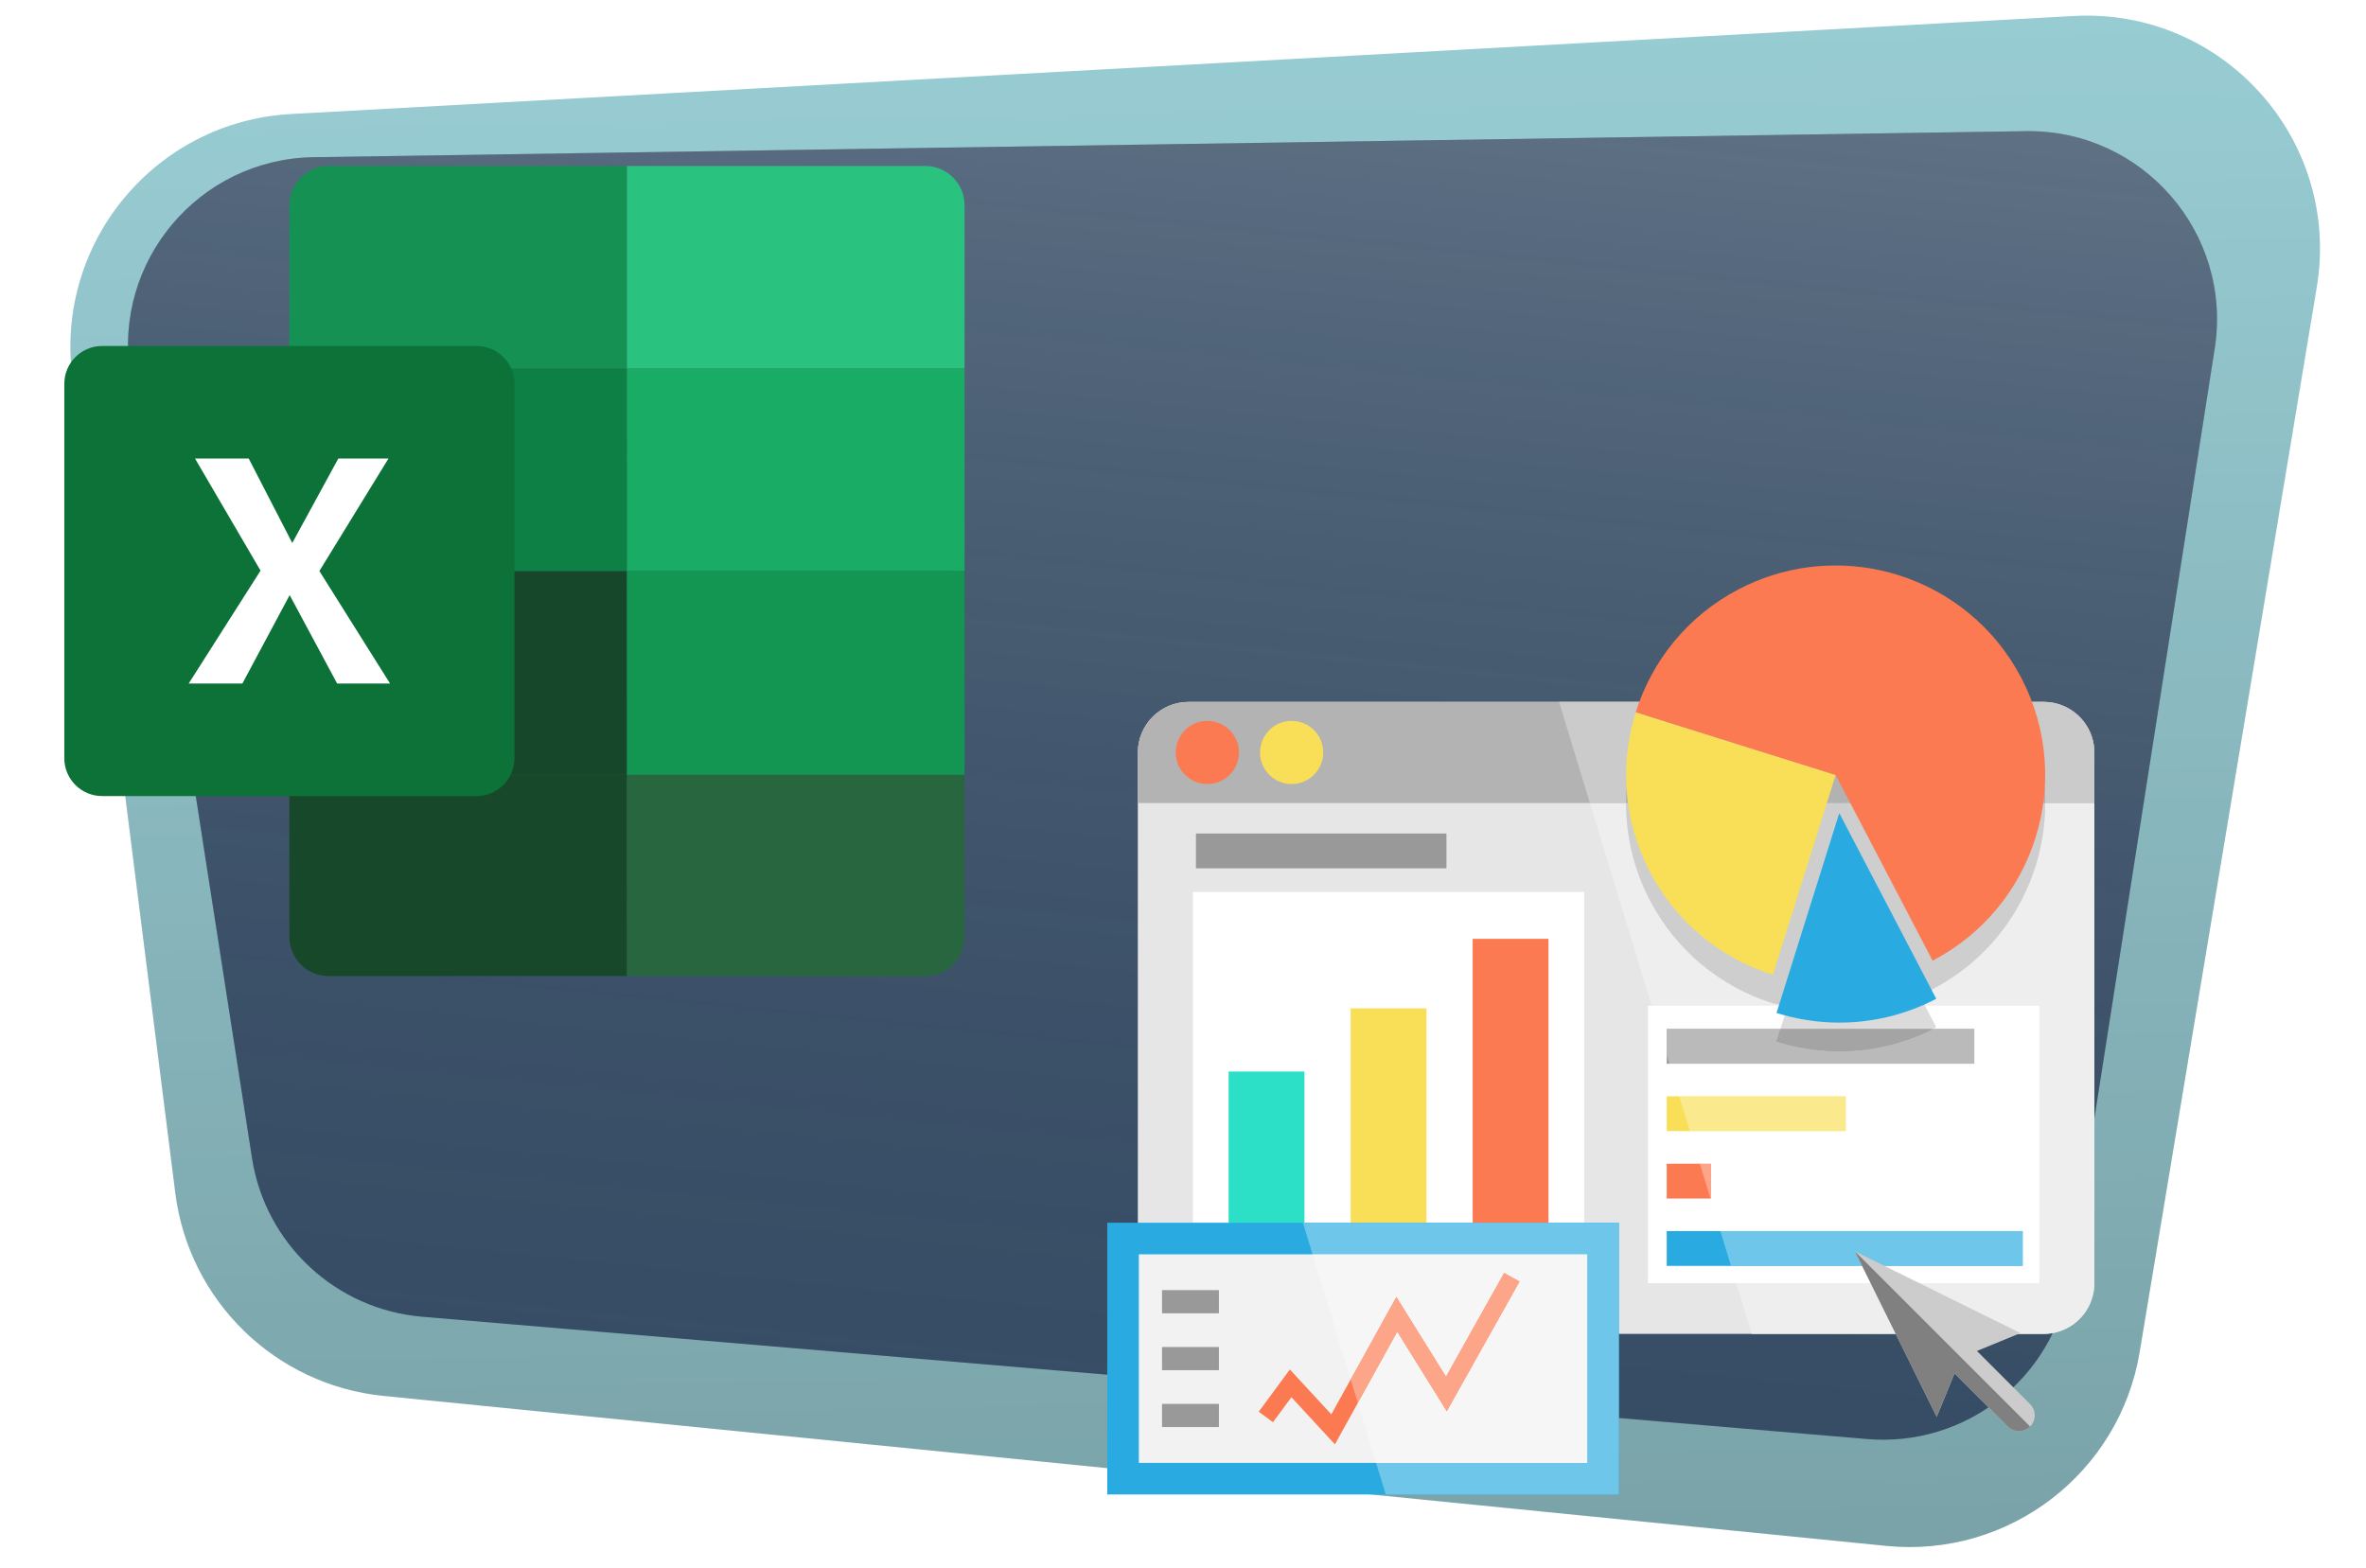 <svg width="578" height="383" viewBox="0 0 578 383" fill="none" xmlns="http://www.w3.org/2000/svg">
<path d="M17.654 91.906C13.517 59.105 38.064 29.675 71.076 27.86L506.619 3.906C543.055 1.902 571.963 34.175 565.976 70.172L522.707 330.33C517.78 359.959 490.705 380.68 460.818 377.697L93.715 341.053C67.265 338.412 46.151 317.84 42.825 291.467L17.654 91.906Z" fill="#98CCD3"/>
<path d="M17.654 91.906C13.517 59.105 38.064 29.675 71.076 27.86L506.619 3.906C543.055 1.902 571.963 34.175 565.976 70.172L522.707 330.33C517.78 359.959 490.705 380.68 460.818 377.697L93.715 341.053C67.265 338.412 46.151 317.84 42.825 291.467L17.654 91.906Z" fill="url(#paint0_linear)" fill-opacity="0.2"/>
<path d="M31.821 91.464C27.533 63.858 48.642 38.834 76.576 38.41L494.898 32.049C523.415 31.615 545.45 56.968 541.046 85.146L505.457 312.859C501.729 336.716 480.189 353.629 456.129 351.592L103.133 321.709C81.99 319.919 64.815 303.9 61.559 282.933L31.821 91.464Z" fill="#364E68"/>
<path d="M31.821 91.464C27.533 63.858 48.642 38.834 76.576 38.41L494.898 32.049C523.415 31.615 545.45 56.968 541.046 85.146L505.457 312.859C501.729 336.716 480.189 353.629 456.129 351.592L103.133 321.709C81.99 319.919 64.815 303.9 61.559 282.933L31.821 91.464Z" fill="url(#paint1_linear)" fill-opacity="0.26"/>
<g filter="url(#filter0_d)">
<path d="M153.164 36.549H80.281C74.986 36.549 70.692 40.843 70.692 46.138V86.049H153.164V36.549Z" fill="#169154"/>
<path d="M70.692 185.295V224.893C70.692 230.188 74.986 234.482 80.275 234.482H153.164V185.295H70.692Z" fill="#18482A"/>
<path d="M70.692 86.048H153.164V135.543H70.692V86.048Z" fill="#0C8045"/>
<path d="M70.692 135.543H153.164V185.301H70.692V135.543Z" fill="#17472A"/>
<path d="M226.048 36.549H153.164V86.049H235.636V46.138C235.636 40.843 231.342 36.549 226.048 36.549Z" fill="#29C27F"/>
<path d="M153.164 185.295V234.482H226.053C231.342 234.482 235.636 230.188 235.636 224.899V185.301H153.164V185.295Z" fill="#27663F"/>
<path d="M153.164 86.048H235.636V135.543H153.164V86.048Z" fill="#19AC65"/>
<path d="M153.164 135.543H235.636V185.301H153.164V135.543Z" fill="#129652"/>
<path d="M116.431 190.497H24.953C19.851 190.497 15.711 186.357 15.711 181.254V89.776C15.711 84.674 19.851 80.534 24.953 80.534H116.431C121.533 80.534 125.673 84.674 125.673 89.776V181.254C125.673 186.357 121.533 190.497 116.431 190.497Z" fill="#0C7238"/>
<path d="M47.638 108.025H60.757L71.401 128.665L82.65 108.025H94.906L78.021 135.515L95.291 163.006H82.365L70.763 141.398L59.212 163.006H46.093L63.649 135.416L47.638 108.025Z" fill="white"/>
</g>
<g filter="url(#filter1_d)">
<path d="M511.635 179.877V309.516C511.635 315.249 507.738 320.077 502.443 321.482C501.423 321.755 500.353 321.899 499.251 321.899H290.351C283.511 321.899 277.967 316.356 277.967 309.516V179.877C277.967 173.036 283.511 167.493 290.351 167.493H499.251C500.353 167.493 501.423 167.637 502.443 167.91C507.738 169.315 511.635 174.143 511.635 179.877Z" fill="#E6E6E6"/>
<path d="M511.634 179.874V192.196H277.966V179.874C277.966 173.034 283.51 167.491 290.35 167.491H499.25C506.09 167.492 511.634 173.035 511.634 179.874Z" fill="#B3B3B3"/>
<path d="M353.359 199.644H292.162V208.153H353.359V199.644Z" fill="#999999"/>
<path d="M498.183 241.726H402.589V309.526H498.183V241.726Z" fill="white"/>
<path d="M494.152 296.781H407.17V305.29H494.152V296.781Z" fill="#29ABE2"/>
<path d="M417.978 280.317H407.17V288.826H417.978V280.317Z" fill="#FC7A51"/>
<path d="M450.918 263.852H407.17V272.361H450.918V263.852Z" fill="#F9DE58"/>
<path d="M482.314 247.388H407.17V255.897H482.314V247.388Z" fill="#999999"/>
<path d="M294.951 187.564C299.214 187.564 302.671 184.108 302.671 179.844C302.671 175.58 299.214 172.124 294.951 172.124C290.687 172.124 287.23 175.58 287.23 179.844C287.23 184.108 290.687 187.564 294.951 187.564Z" fill="#FC7A51"/>
<path d="M315.538 187.564C319.802 187.564 323.258 184.108 323.258 179.844C323.258 175.58 319.802 172.124 315.538 172.124C311.274 172.124 307.818 175.58 307.818 179.844C307.818 184.108 311.274 187.564 315.538 187.564Z" fill="#F9DE58"/>
<path d="M509.152 172.436C510.71 174.507 511.634 177.083 511.634 179.875V192.197H499.631C499.651 210.673 489.636 228.525 472.124 237.668C471.042 238.142 469.95 238.583 468.848 238.992L470.276 241.727H498.183V309.527H424.16L427.931 321.899H499.251C500.352 321.899 501.423 321.755 502.442 321.482C507.738 320.077 511.634 315.249 511.634 309.516V179.877C511.635 177.084 510.711 174.508 509.152 172.436ZM509.132 172.41C509.138 172.418 509.144 172.426 509.15 172.434C509.144 172.426 509.138 172.418 509.132 172.41ZM509.113 172.385C509.117 172.39 509.121 172.396 509.125 172.401C509.121 172.396 509.117 172.39 509.113 172.385ZM509.097 172.364C509.099 172.366 509.1 172.368 509.102 172.37C509.1 172.368 509.099 172.366 509.097 172.364Z" fill="#EEEEEE"/>
<path d="M499.251 167.493H493.209C493.413 167.862 493.613 168.233 493.809 168.609C497.749 176.155 499.621 184.234 499.63 192.197H511.633V179.875C511.633 177.083 510.709 174.507 509.151 172.436C509.151 172.436 509.15 172.435 509.15 172.435C509.144 172.426 509.138 172.419 509.131 172.41C509.129 172.407 509.127 172.404 509.124 172.401C509.12 172.396 509.116 172.391 509.112 172.386C509.109 172.381 509.105 172.376 509.101 172.371C509.099 172.369 509.098 172.367 509.096 172.365C507.456 170.218 505.129 168.623 502.441 167.911C501.423 167.637 500.353 167.493 499.251 167.493Z" fill="#CBCBCB"/>
<path d="M498.183 241.726H470.275L473.016 246.977C472.749 247.117 472.481 247.254 472.213 247.388H482.314V255.897H407.816L410.241 263.852H450.918V272.361H412.834L415.258 280.317H417.979V288.826H417.852L420.277 296.781H494.153V305.29H422.87L424.161 309.526H498.183V241.726" fill="white"/>
<path d="M494.152 296.781H420.276L422.869 305.29H494.152V296.781Z" fill="#6EC6EB"/>
<path d="M417.978 280.317H415.258L417.852 288.826H417.978V280.317Z" fill="#FDA589"/>
<path d="M450.918 263.852H410.241L412.834 272.361H450.918V263.852Z" fill="#FBE98E"/>
<path d="M397.243 192.196H388.402L403.497 241.726H435.875C435.121 241.581 434.369 241.422 433.619 241.248L433.103 241.129C420.606 237.204 409.608 228.514 403.065 215.984C399.092 208.373 397.221 200.224 397.243 192.196Z" fill="#EEEEEE"/>
<path d="M403.659 167.493H380.874L388.403 192.196H397.244C397.258 187.008 398.064 181.87 399.605 176.964C400.634 173.687 401.991 170.512 403.659 167.493Z" fill="#CBCBCB"/>
<path d="M435.875 241.726H403.497L407.17 253.778V247.388H434.954L436.685 241.877C436.415 241.828 436.145 241.778 435.875 241.726Z" fill="white"/>
<path d="M482.314 247.388H472.213C464.879 251.057 457.07 252.799 449.37 252.799C444.134 252.799 438.947 251.993 433.997 250.439L434.954 247.388H407.17V253.778L407.816 255.897H482.314V247.388" fill="#BABABA"/>
<path d="M468.848 238.992C465.659 240.176 462.388 241.089 459.072 241.727H470.275L468.848 238.992Z" fill="#CECECE"/>
<path d="M470.275 241.726H459.072C455.249 242.461 451.366 242.831 447.473 242.831C443.871 242.831 440.26 242.514 436.686 241.877L434.955 247.388H472.214C472.482 247.254 472.75 247.117 473.017 246.977L470.275 241.726Z" fill="#DBDBDB"/>
<path d="M472.213 247.388H434.954L433.997 250.439C438.947 251.993 444.134 252.799 449.37 252.799C457.07 252.799 464.879 251.057 472.213 247.388Z" fill="#A4A4A4"/>
<path d="M448.39 141.103C440.409 141.103 432.311 142.975 424.748 146.924C415.506 151.748 408.352 159.001 403.659 167.491H493.208C486.606 155.561 475.893 147.27 463.768 143.465C458.817 141.91 453.628 141.103 448.39 141.103Z" fill="#DBDBDB"/>
<path d="M493.209 167.492H403.66L403.659 167.493H493.21L493.209 167.492Z" fill="#9F9F9F"/>
<path d="M499.63 192.196H397.243C397.221 200.224 399.092 208.373 403.065 215.984C409.608 228.514 420.606 237.204 433.103 241.129L433.619 241.248C434.369 241.422 435.121 241.581 435.875 241.726H459.071C462.388 241.089 465.658 240.176 468.847 238.992C469.95 238.583 471.041 238.141 472.123 237.667C489.635 228.525 499.651 210.673 499.63 192.196Z" fill="#CECECE"/>
<path d="M493.21 167.493H403.659C401.991 170.512 400.634 173.686 399.604 176.964C398.064 181.87 397.258 187.009 397.243 192.196H499.63C499.622 184.234 497.749 176.154 493.809 168.608C493.613 168.233 493.413 167.862 493.21 167.493Z" fill="#B2B2B2"/>
<path d="M459.072 241.726H435.875C436.145 241.778 436.415 241.828 436.685 241.877C440.26 242.514 443.87 242.831 447.473 242.831C451.365 242.831 455.249 242.461 459.072 241.726Z" fill="#DBDBDB"/>
<path d="M448.437 185.348L445.74 193.938L433.104 234.176C420.607 230.254 409.609 221.561 403.067 209.034C396.525 196.501 395.681 182.512 399.603 170.015L442.559 183.5L448.437 185.348Z" fill="#F9DE58"/>
<path d="M473.018 240.028C469.168 242.035 465.179 243.507 461.139 244.47C452.029 246.636 442.657 246.209 433.994 243.487L447.618 200.104L449.327 194.653L473.018 240.028Z" fill="#29ABE2"/>
<path d="M472.122 230.717L448.437 185.348L442.559 183.5L399.603 170.015C403.53 157.513 412.218 146.515 424.746 139.973C426.058 139.288 427.381 138.666 428.724 138.11C440.186 133.308 452.58 132.999 463.769 136.514C476.271 140.436 487.27 149.124 493.811 161.657C506.889 186.717 497.182 217.634 472.122 230.717Z" fill="#FC7A51"/>
<path d="M387.01 213.933H291.417V309.526H387.01V213.933Z" fill="white"/>
<path d="M318.669 257.803H300.141V304.122H318.669V257.803Z" fill="#2BE0C6"/>
<path d="M348.478 242.363H329.95V304.122H348.478V242.363Z" fill="#F9DE58"/>
<path d="M378.286 225.379H359.759V304.122H378.286V225.379Z" fill="#FC7A51"/>
<path d="M395.475 294.739V361.134H270.494V294.739H395.475Z" fill="#29ABE2"/>
<path d="M278.214 353.413V302.459H387.753V353.413H278.214Z" fill="#F2F2F2"/>
<path d="M326.113 348.891L315.482 337.373L310.981 343.48L307.5 340.916L315.107 330.593L325.23 341.559L341.129 312.853L353.248 332.329L367.457 306.982L371.229 309.096L353.442 340.825L341.346 321.386L326.113 348.891Z" fill="#FC7A51"/>
<path d="M297.772 311.209H283.876V316.87H297.772V311.209Z" fill="#999999"/>
<path d="M297.772 325.105H283.876V330.767H297.772V325.105Z" fill="#999999"/>
<path d="M297.772 339.002H283.876V344.664H297.772V339.002Z" fill="#999999"/>
<path d="M395.475 294.739H378.286H359.759H348.478H329.95H318.669H318.298L320.651 302.459H387.753V353.413H336.178L338.531 361.134H395.475V294.739Z" fill="#6EC6EB"/>
<path d="M387.753 302.459H320.651L329.962 333.016L341.129 312.853L353.248 332.329L367.458 306.982L371.23 309.096L353.442 340.825L341.347 321.386L331.717 338.773L336.178 353.413H387.753V302.459Z" fill="#F6F6F6"/>
<path d="M367.457 306.982L353.248 332.329L341.129 312.853L329.962 333.016L331.717 338.773L341.346 321.386L353.442 340.825L371.23 309.096L367.457 306.982Z" fill="#FDA589"/>
<path d="M473.124 342.164L477.491 331.53L490.487 344.526C491.241 345.28 492.23 345.658 493.216 345.654C494.206 345.654 495.193 345.28 495.946 344.526C497.456 343.016 497.452 340.574 495.946 339.067L482.949 326.071L493.588 321.7L453.154 301.734L473.124 342.164Z" fill="#CCCCCC"/>
<path d="M473.124 342.164L477.491 331.53L490.487 344.526C491.241 345.28 492.23 345.658 493.216 345.654C494.206 345.654 495.193 345.28 495.946 344.526L453.154 301.734L473.124 342.164Z" fill="#808080"/>
</g>
<defs>
<filter id="filter0_d" x="0.711" y="25.549" width="249.926" height="227.933" filterUnits="userSpaceOnUse" color-interpolation-filters="sRGB">
<feFlood flood-opacity="0" result="BackgroundImageFix"/>
<feColorMatrix in="SourceAlpha" type="matrix" values="0 0 0 0 0 0 0 0 0 0 0 0 0 0 0 0 0 0 127 0" result="hardAlpha"/>
<feOffset dy="4"/>
<feGaussianBlur stdDeviation="7.5"/>
<feComposite in2="hardAlpha" operator="out"/>
<feColorMatrix type="matrix" values="0 0 0 0 0 0 0 0 0 0 0 0 0 0 0 0 0 0 0.4 0"/>
<feBlend mode="normal" in2="BackgroundImageFix" result="effect1_dropShadow"/>
<feBlend mode="normal" in="SourceGraphic" in2="effect1_dropShadow" result="shape"/>
</filter>
<filter id="filter1_d" x="255.494" y="123.152" width="271.141" height="256.981" filterUnits="userSpaceOnUse" color-interpolation-filters="sRGB">
<feFlood flood-opacity="0" result="BackgroundImageFix"/>
<feColorMatrix in="SourceAlpha" type="matrix" values="0 0 0 0 0 0 0 0 0 0 0 0 0 0 0 0 0 0 127 0" result="hardAlpha"/>
<feOffset dy="4"/>
<feGaussianBlur stdDeviation="7.5"/>
<feComposite in2="hardAlpha" operator="out"/>
<feColorMatrix type="matrix" values="0 0 0 0 0 0 0 0 0 0 0 0 0 0 0 0 0 0 0.4 0"/>
<feBlend mode="normal" in2="BackgroundImageFix" result="effect1_dropShadow"/>
<feBlend mode="normal" in="SourceGraphic" in2="effect1_dropShadow" result="shape"/>
</filter>
<linearGradient id="paint0_linear" x1="282.592" y1="9.518" x2="289.477" y2="375.012" gradientUnits="userSpaceOnUse">
<stop stop-opacity="0"/>
<stop offset="1"/>
</linearGradient>
<linearGradient id="paint1_linear" x1="329.04" y1="-85.661" x2="271.956" y2="475.793" gradientUnits="userSpaceOnUse">
<stop offset="0.08" stop-color="white"/>
<stop offset="0.989" stop-opacity="0"/>
</linearGradient>
</defs>
</svg>
